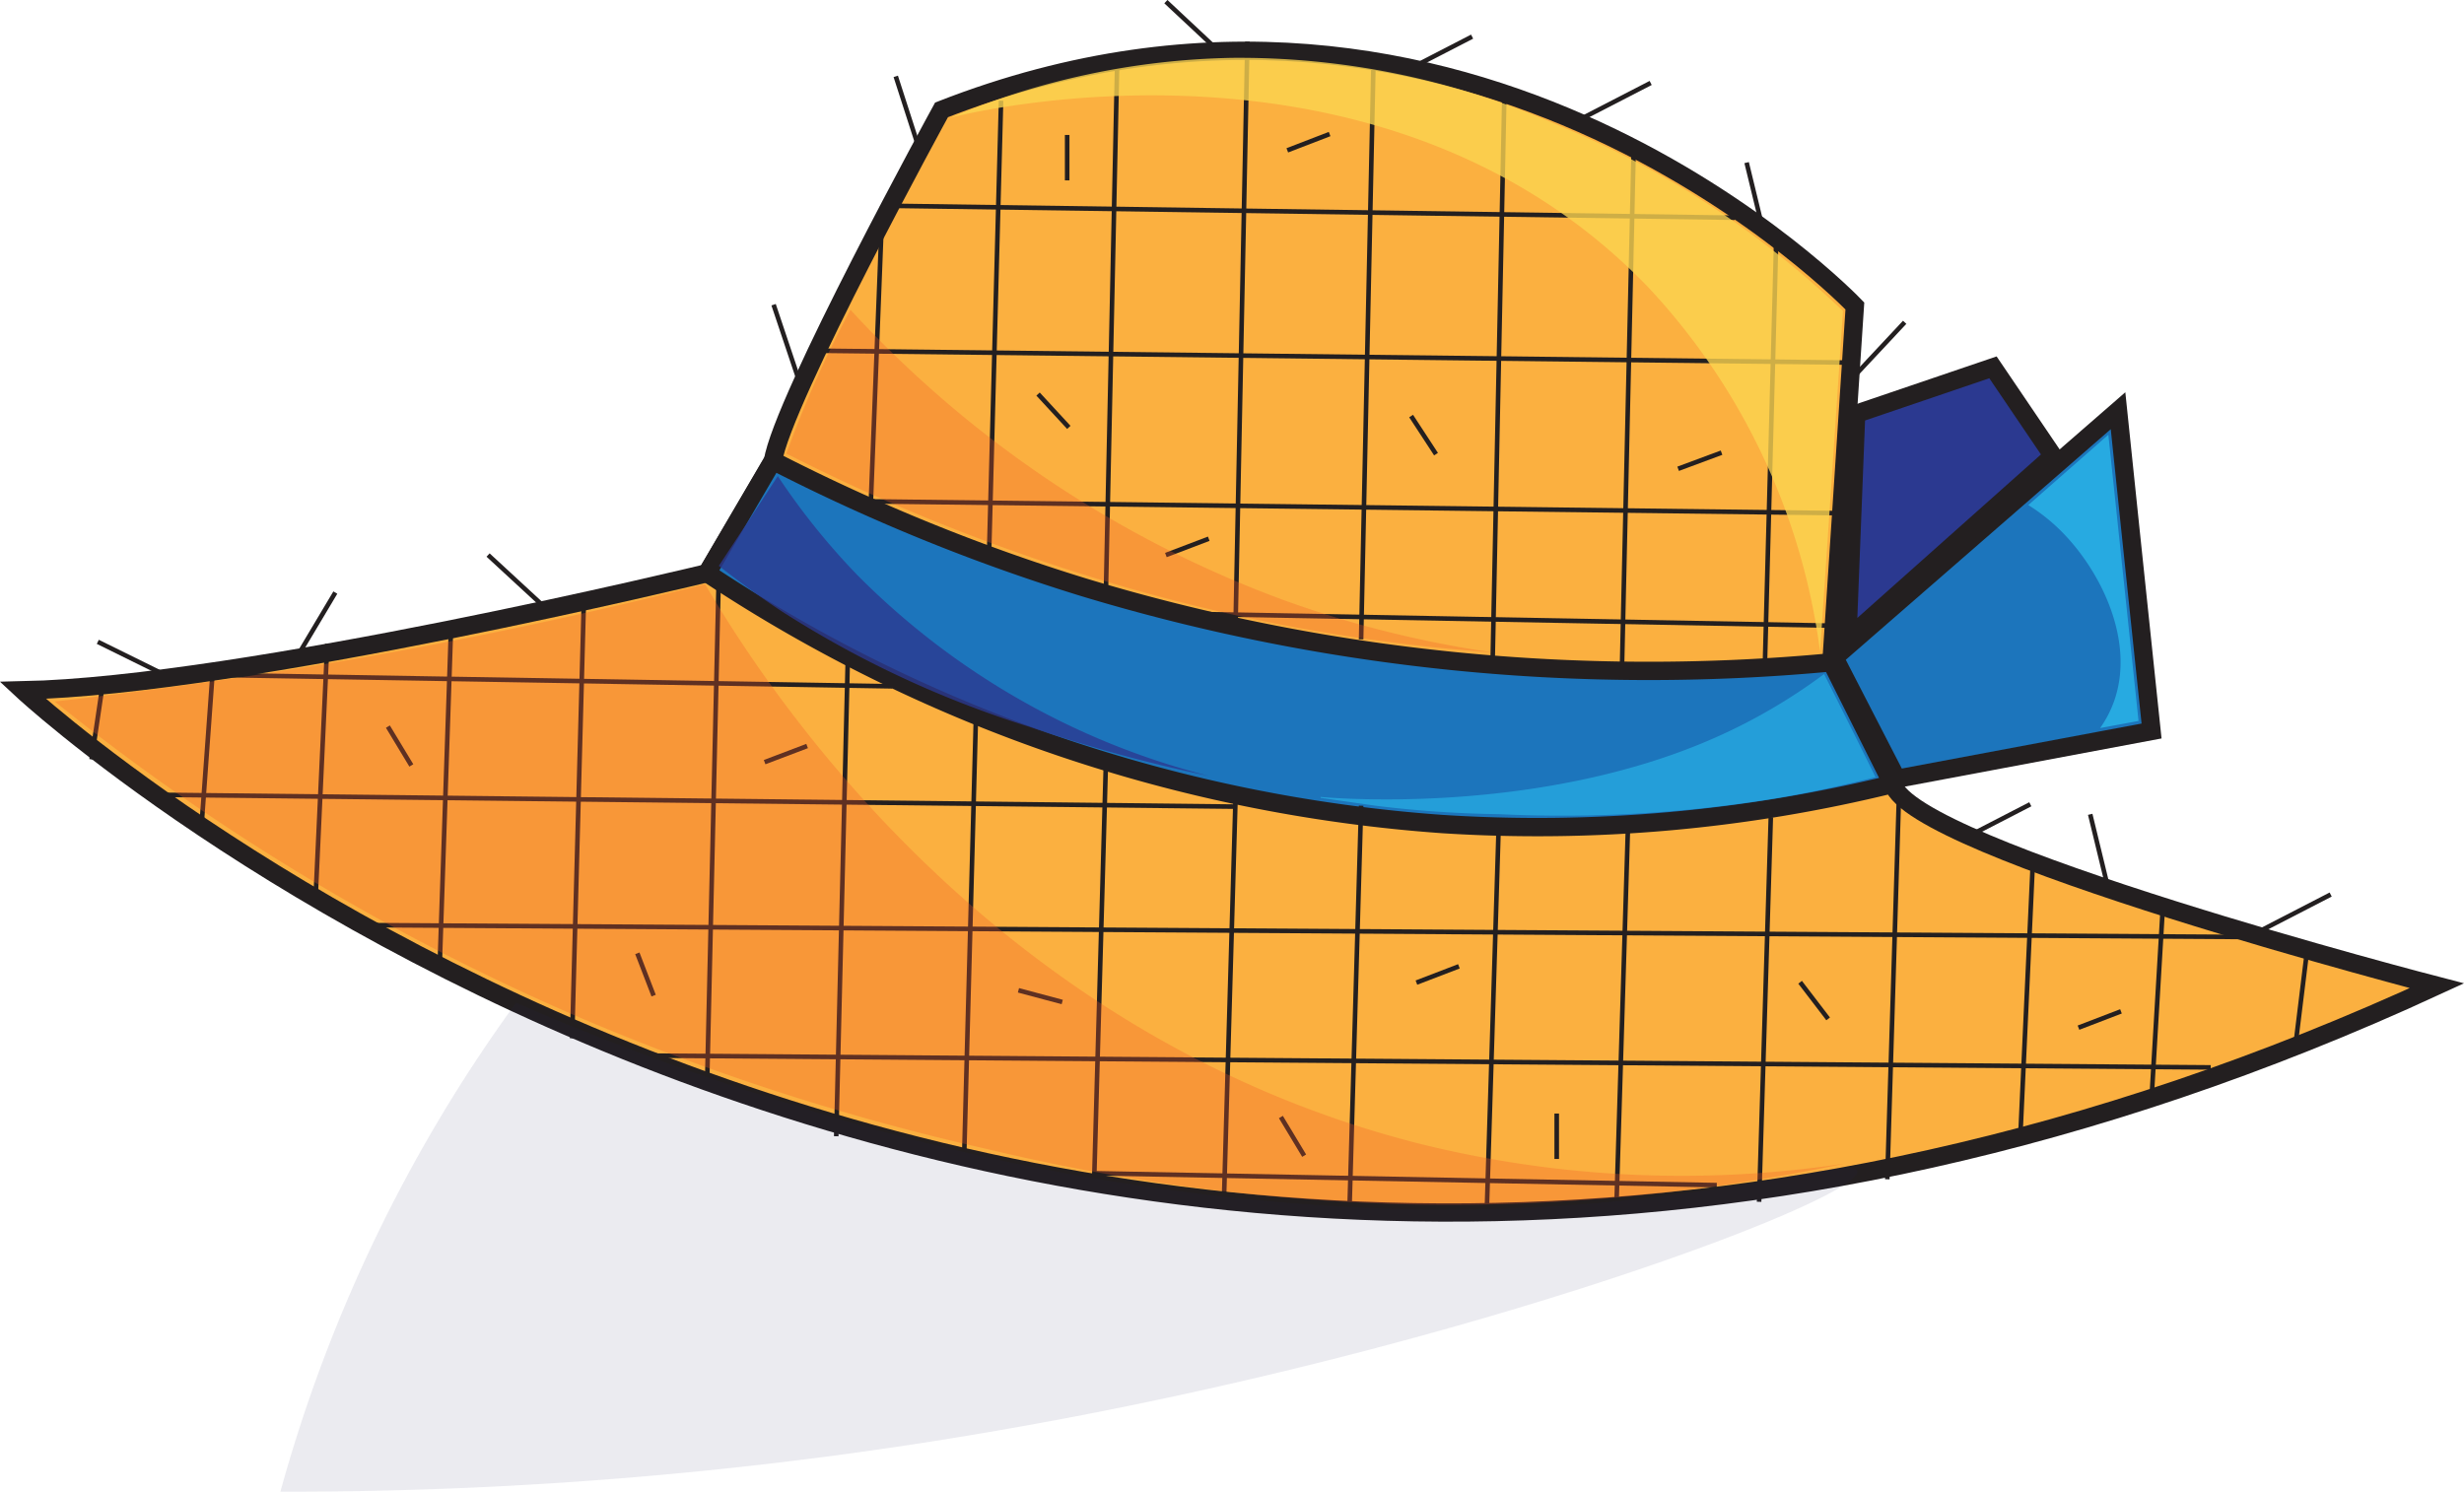 <svg xmlns="http://www.w3.org/2000/svg" viewBox="0 0 134.54 81.46"><defs><style>.cls-1{isolation:isolate;}.cls-2,.cls-5{fill:#fbb040;}.cls-2,.cls-3,.cls-4,.cls-5{stroke:#231f20;stroke-miterlimit:10;}.cls-3{fill:#1c75bc;}.cls-4,.cls-8{fill:#2b3990;}.cls-5{stroke-width:0.25px;}.cls-6{fill:#f15a29;opacity:0.29;}.cls-7{fill:#fcd450;}.cls-7,.cls-8,.cls-9{opacity:0.79;}.cls-10,.cls-9{fill:#27aae1;}.cls-11{fill:#262262;mix-blend-mode:multiply;opacity:0.09;}</style></defs><g class="cls-1"><g id="Layer_2" data-name="Layer 2"><g id="shading"><path class="cls-2" d="M1.24,37.7S56.53,89.15,133.06,53.83c0,0-28.67-7.43-29.69-11L100,36.17l1.28-19.46S80.33-5.3,51.41,6c0,0-8.7,15.87-9.21,19.2L38.61,31.3S13.27,37.45,1.24,37.7Z"/><path class="cls-3" d="M42.2,25.16a104,104,0,0,0,17,6.92A106.55,106.55,0,0,0,100,36.17l3.33,6.65A81.13,81.13,0,0,1,78.74,45,83.23,83.23,0,0,1,38.61,31.3Z"/><polygon class="cls-3" points="116.31 28.77 117.48 39.92 103.57 42.53 100.16 35.91 115.65 22.43 116.31 28.77"/><path class="cls-4" d="M112.1,24.9l-11.23,10,.48-12.3,7.47-2.54Z"/><path class="cls-5" d="M5,41.47l.64-4.32"/><path class="cls-5" d="M11,45.16l.64-8.85"/><path class="cls-5" d="M17.23,49.07l.64-13.91"/><path class="cls-5" d="M31.24,56.7l.64-23.86"/><path class="cls-5" d="M24,53l.62-18.49"/><path class="cls-5" d="M29.76,33.18l-3.11-2.87"/><path class="cls-5" d="M16.14,36l2.17-3.64"/><path class="cls-5" d="M9.13,36.92,5.34,35.05"/><path class="cls-5" d="M43.58,20.64l-1.34-4"/><path class="cls-5" d="M50.2,8.17l-1.29-4"/><path class="cls-5" d="M66.77,3,63.66.09"/><path class="cls-5" d="M76.62,3.94,80.38,2"/><path class="cls-5" d="M123.5,50.79l3.76-1.94"/><path class="cls-5" d="M107.1,45.86l3.76-1.94"/><path class="cls-5" d="M78.41,24.8l-1.36-2.08"/><path class="cls-5" d="M63.66,30.31,66,29.42"/><path class="cls-5" d="M41.75,41.62l2.32-.88"/><path class="cls-5" d="M58.36,23.34l-1.68-1.82"/><path class="cls-5" d="M91.63,25.6,94,24.72"/><path class="cls-5" d="M70.29,8.21l2.31-.89"/><path class="cls-5" d="M58.27,9.85V7.37"/><path class="cls-5" d="M85,63.29V60.81"/><path class="cls-5" d="M58,54.72l-2.39-.64"/><path class="cls-5" d="M77.34,53.66l2.32-.89"/><path class="cls-5" d="M113.49,56.12l2.32-.89"/><path class="cls-5" d="M35.69,54.37l-.89-2.31"/><path class="cls-5" d="M98.29,53.64l1.53,2"/><path class="cls-5" d="M22.46,41.8l-1.28-2.12"/><path class="cls-5" d="M71.21,63.11,69.94,61"/><path class="cls-5" d="M86.37,6.47l3.76-1.94"/><path class="cls-5" d="M101.09,20.71,104,17.6"/><path class="cls-5" d="M96.37,13l-1-4.12"/><path class="cls-5" d="M115.13,48.59l-1-4.12"/><path class="cls-5" d="M48.72,11.24l46,.65"/><path class="cls-5" d="M44.46,19.15l56.41.65"/><path class="cls-5" d="M47.54,27.38l52.62.64"/><path class="cls-5" d="M9.88,36.83l38.84.65"/><path class="cls-5" d="M8.41,43.4l59.06.65"/><path class="cls-5" d="M20.07,50.52l102.75.65"/><path class="cls-5" d="M34.71,57.64l86,.65"/><path class="cls-5" d="M59.74,64.07l34,.65"/><path class="cls-5" d="M65.41,33.53l34.81.64"/><path class="cls-5" d="M38.61,59.14l.64-27.84"/><path class="cls-5" d="M45.66,62.05l.64-26.4"/><path class="cls-5" d="M47.54,27.7l.64-16.46"/><path class="cls-5" d="M54,30.45,54.66,5.5"/><path class="cls-5" d="M60.38,32.55,61,3.43"/><path class="cls-5" d="M67.47,33.85l.64-31.58"/><path class="cls-5" d="M74.32,34.91,75,3.22"/><path class="cls-5" d="M81.5,36.19l.65-31.4"/><path class="cls-5" d="M88.57,36.19l.64-28.42"/><path class="cls-5" d="M96.37,36.19,97,12.52"/><path class="cls-5" d="M52.65,63l.64-23.92"/><path class="cls-5" d="M59.74,64.6l.64-22.77"/><path class="cls-5" d="M66.83,65.57l.64-22.21"/><path class="cls-5" d="M73.68,66.21,74.32,44"/><path class="cls-5" d="M81.18,66.2l.65-21"/><path class="cls-5" d="M88.25,66.2l.64-21"/><path class="cls-5" d="M96.05,65.63l.64-21"/><path class="cls-5" d="M103.05,64.4l.64-21"/><path class="cls-5" d="M110.31,62.18,111,47.05"/><path class="cls-5" d="M117.48,60l.64-10.88"/><path class="cls-5" d="M125.38,56.74l.64-5.22"/><path class="cls-6" d="M38.5,31.9c-5.37,1.36-11.13,2.64-17.25,3.75-6.42,1.17-12.52,2-18.26,2.66A123.77,123.77,0,0,0,32.13,55.77a129.24,129.24,0,0,0,21.86,7,110.43,110.43,0,0,0,23,3,104.29,104.29,0,0,0,23.73-2.23,59.34,59.34,0,0,1-23.32-1.11C53.61,56.35,41.44,36.92,38.5,31.9Z"/><path class="cls-7" d="M51.88,6.43c1-.26,23.58-5.85,38.12,9.26a35.87,35.87,0,0,1,9.38,19.9q.63-9.3,1.25-18.61A50.35,50.35,0,0,0,84.77,6.71,43,43,0,0,0,67.26,3.16,41.53,41.53,0,0,0,51.88,6.43Z"/><path class="cls-8" d="M66,42.37a41.37,41.37,0,0,1-19.22-11A38,38,0,0,1,42.47,26q-1.61,2.46-3.22,4.9c.82.64,2,1.54,3.49,2.52A55.93,55.93,0,0,0,56.2,39.69,81,81,0,0,0,66,42.37Z"/><path class="cls-9" d="M72.11,43.52s11.66,1.15,21.57-3.25a30.81,30.81,0,0,0,5.92-3.46q1.41,2.8,2.81,5.63c-1.34.34-3.31.81-5.7,1.2a72.26,72.26,0,0,1-14.87.82A61.06,61.06,0,0,1,75.11,44l-3-.43Z"/><path class="cls-10" d="M110.75,27.58l4.37-3.84,1.65,15.63-2.1.39a6.06,6.06,0,0,0,.75-1.43c1.19-3.28-.69-7.17-2.93-9.38A10.06,10.06,0,0,0,110.75,27.58Z"/><path class="cls-6" d="M46.44,16.92q-.93,1.71-1.83,3.72c-.65,1.44-1.2,2.82-1.67,4.13a103.48,103.48,0,0,0,13.32,5.65,102,102,0,0,0,12.67,3.49,98.16,98.16,0,0,0,12.59,1.72,57.6,57.6,0,0,1-11.43-2.86A60.49,60.49,0,0,1,46.44,16.92Z"/><path class="cls-11" d="M15.31,81.46A226.71,226.71,0,0,0,55.18,78c25.2-4.42,46.6-12.6,46.23-14.05-.25-1-10.29,2.75-26.9,2A121.2,121.2,0,0,1,43.3,60.34a140,140,0,0,1-15.12-5.58,82.61,82.61,0,0,0-12.87,26.7Z"/></g></g></g></svg>